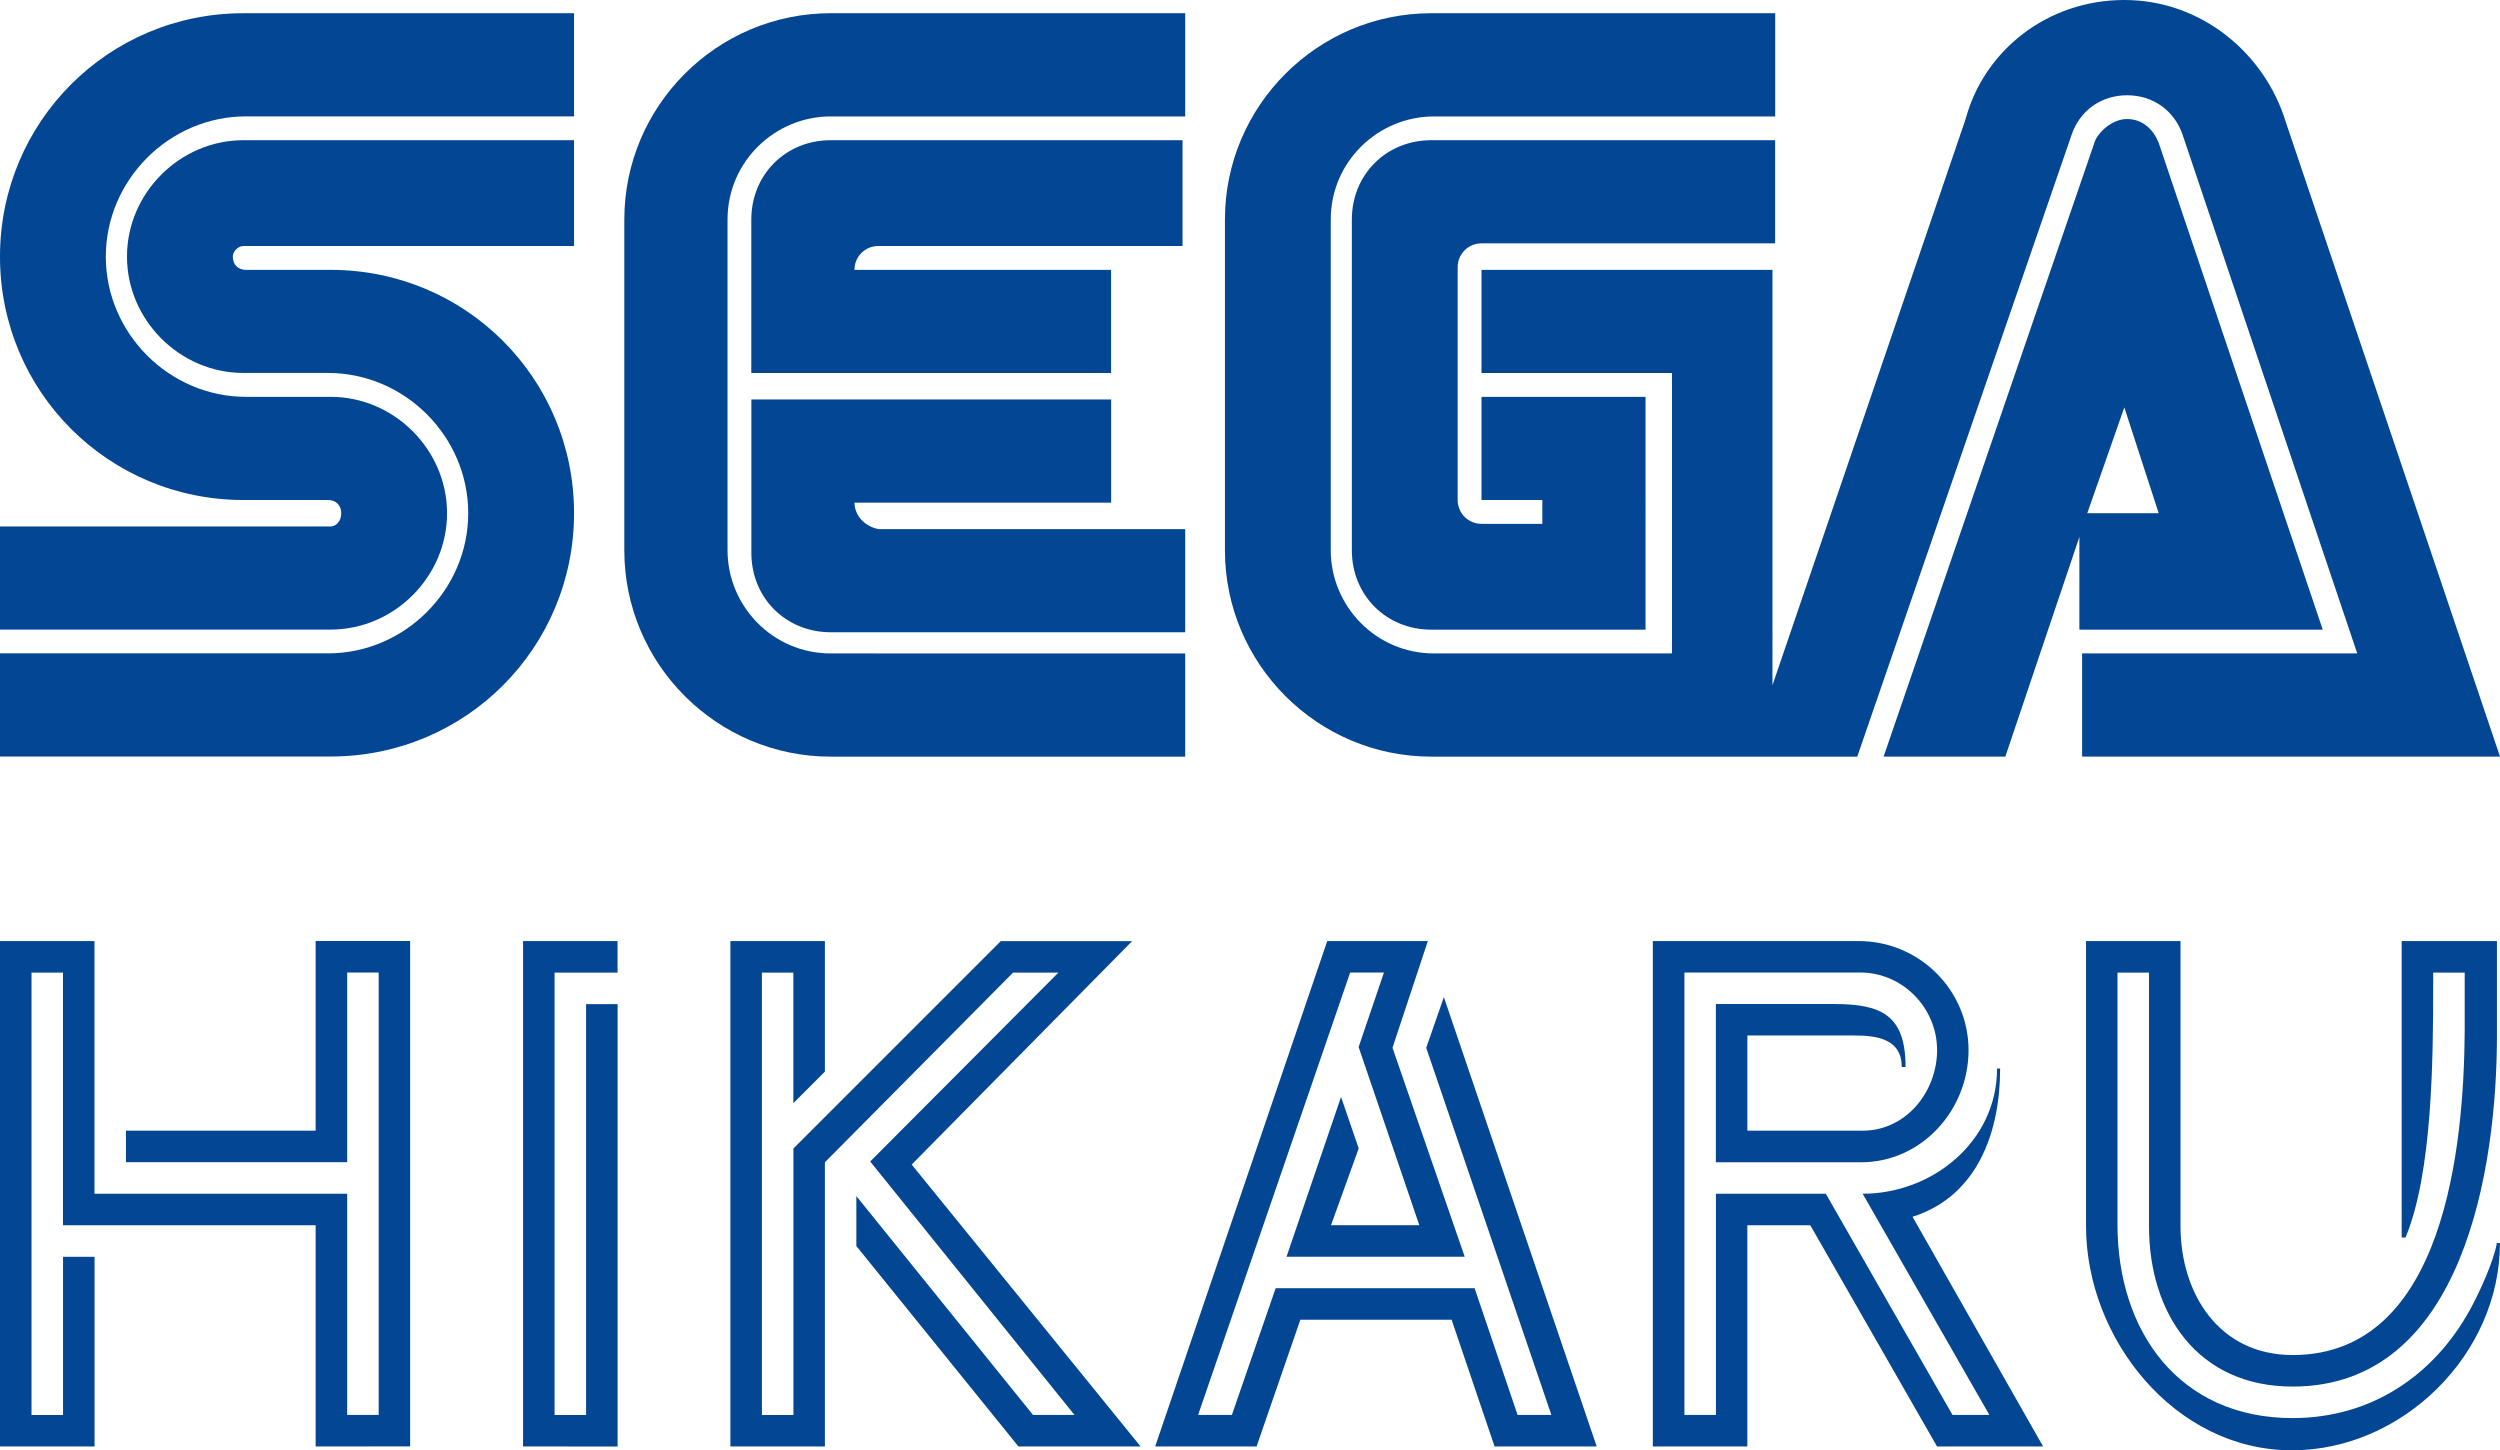 <?xml version="1.0" encoding="utf-8"?>
<!-- Generator: Adobe Illustrator 25.4.1, SVG Export Plug-In . SVG Version: 6.00 Build 0)  -->
<svg version="1.1" id="Layer_1" xmlns="http://www.w3.org/2000/svg" xmlns:xlink="http://www.w3.org/1999/xlink" x="0px" y="0px"
	 viewBox="0 0 3839 2227.1" style="enable-background:new 0 0 3839 2227.1;" xml:space="preserve">
<style type="text/css">
	.st0{fill:#034693;}
	.st1{fill:#FFFFFF;}
</style>
<g>
	<g>
		<g>
			<g>
				<path class="st0" d="M507.8,808.4H0v158.4h507.8c97.5,0,178.7-81.2,178.7-178.7s-81.2-178.7-178.7-178.7h-130
					c-117.8,0-215.3-97.5-215.3-215.3S260,178.7,377.8,178.7h503.7V20.3H373.7C166.6,20.3,0,186.9,0,394.1s166.6,373.7,373.7,373.7
					h130c12.2,0,20.3,8.1,20.3,20.3C524.1,800.3,515.9,808.4,507.8,808.4z"/>
				<path class="st0" d="M373.7,377.8h507.8V215.3H373.7C276.2,215.3,195,296.5,195,394s81.2,178.7,178.7,178.7h130
					C621.5,572.7,719,670.2,719,788s-97.5,215.3-215.3,215.3H0v158.4h507.8c207.2,0,373.7-166.6,373.7-373.7S715,414.4,507.8,414.4
					h-130c-12.2,0-20.3-8.1-20.3-20.3C357.5,385.9,365.6,377.8,373.7,377.8z"/>
				<path class="st0" d="M2197.8,215.3c-69.1,0-121.9,52.8-121.9,121.9V845c0,69.1,52.8,121.9,121.9,121.9h329.1V609.4H2275v158.4
					h93.4v36.6H2275c-20.3,0-36.6-16.2-36.6-36.6V410.3c0-20.3,16.2-36.6,36.6-36.6h450.9V215.3H2197.8z"/>
				<path class="st0" d="M3197.1,966.9h369.7l-251.9-747.5c-8.1-20.3-24.4-36.6-48.7-36.6c-20.3,0-40.6,16.2-48.7,32.5l-325,946.5
					h186.9l113.7-337.2v142.2L3197.1,966.9L3197.1,966.9z M3262.1,625.6l52.8,162.5h-109.7L3262.1,625.6z"/>
				<path class="st0" d="M3509.9,186.9C3477.4,81.2,3379.9,0,3262.1,0c-117.8,0-215.3,77.2-243.7,182.8l-296.6,869.4V414.4H2275
					v158.4h292.5v430.6h-365.6c-89.4,0-158.4-73.1-158.4-158.4V337.2c0-89.4,73.1-158.4,158.4-158.4H2726V20.3h-528.1
					c-174.7,0-316.9,142.2-316.9,316.9V845c0,174.7,142.2,316.9,316.9,316.9H2852l329.1-954.7c12.2-36.6,44.7-60.9,85.3-60.9
					s73.1,24.4,85.3,60.9l268.1,796.2h-422.5v158.4H3839l0,0L3509.9,186.9z"/>
				<path class="st0" d="M1275.6,1003.4c-89.4,0-158.4-73.1-158.4-158.4V337.2c0-89.4,73.1-158.4,158.4-158.4H1820V20.3h-544.4
					c-174.7,0-316.9,142.2-316.9,316.9V845c0,174.7,142.2,316.9,316.9,316.9H1820v-158.4L1275.6,1003.4L1275.6,1003.4z"/>
				<path class="st0" d="M1312.2,771.9h394.1V613.4h-552.5V849c0,69.1,52.8,121.9,121.9,121.9H1820V812.5h-471.2
					C1328.4,808.4,1312.2,792.2,1312.2,771.9z"/>
				<path class="st0" d="M1706.2,414.4h-394.1c0-20.3,16.2-36.6,36.6-36.6h467.2V215.3h-540.3c-69.1,0-121.9,52.8-121.9,121.9v235.6
					h552.5C1706.2,572.8,1706.2,414.4,1706.2,414.4z"/>
			</g>
		</g>
		<g>
			<path class="st0" d="M484.7,2221.2v-339.7h-388v-388H48.4v679.4h48.4v-243h48.4v291.3H0v-776.1h145.1v388h388v339.7h48.4v-679.4
				h-48.4v291.3H193.4v-48.4h291.3V1445h145.1v776.1L484.7,2221.2L484.7,2221.2z"/>
			<path class="st0" d="M803.2,2221.2v-776.1h145.1v48.4h-96.7v679.4H900v-631h48.4v679.4L803.2,2221.2L803.2,2221.2z"/>
			<path class="st0" d="M1563.9,2221.2L1315,1913.4v-76.7l271.3,336.1h63.7l-313.7-389.2l289-290.1h-69.6l-289,291.3v436.4h-145.1
				v-776.1h145.1v200.5l-48.4,48.4v-200.5H1170v679.4h48.4v-409.3l318.4-318.4h201.7L1400,1788.3l351.5,432.9H1563.9z"/>
			<path class="st0" d="M2295.1,2221.2l-66-194.6h-232.3l-67.2,194.6h-155.7l264.2-776.1h154.5l-54.3,163.9l110.9,320.8h-273.6
				l83.7-245.3l27.1,79l-42.5,117.9h135.6l-93.2-273.6l38.9-114.4h-51.9l-233.5,679.4h51.9l67.2-194.6h305.5l66,194.6h51.9
				L2190.1,1609l27.1-77.8l234.7,690H2295.1z"/>
			<path class="st0" d="M2974.5,2221.2l-194.6-339.7h-96.7v339.7h-145.1v-776.1h316.1c93.2,0,168.7,75.5,168.7,167.5
				s-71.9,172.2-165.1,172.2h-222.9v-243h181.6c71.9,0,109.7,16.5,109.7,96.7h-5.9c0-43.6-38.9-48.4-73.1-48.4h-163.9v146.2h176.9
				c67.2,0,114.4-60.2,114.4-123.8c0-64.9-53.1-119.1-117.9-119.1h-270.1v679.4h48.4v-339.7h168.7l194.6,339.7h56.6l-194.6-339.7
				c107.3,0,206.4-80.2,206.4-192.2h4.7c0,96.7-34.2,195.8-134.5,227.6l200.5,352.7H2974.5z"/>
			<path class="st0" d="M3519.4,2227.1c-180.5,0-316.1-172.2-316.1-344.4v-437.6h145.1v437.6c0,103.8,59,198.1,172.2,198.1
				c234.7,0,263-324.3,264.2-497.7v-89.6h-48.4v17.7c0,115.6-1.2,290.1-42.5,389.2h-5.9v-455.3h146.3v145.1
				c0,201.7-50.7,539-313.7,539c-145.1,0-220.6-110.9-220.6-246.5v-389.2h-48.4v386.9c0,163.9,94.4,297.2,268.9,297.2
				c119.1,0,215.8-63.7,272.4-166.3c14.2-25.9,36.6-74.3,41.3-102.6h4.7C3839,2079.7,3689.2,2227.1,3519.4,2227.1z"/>
		</g>
	</g>
</g>
</svg>
